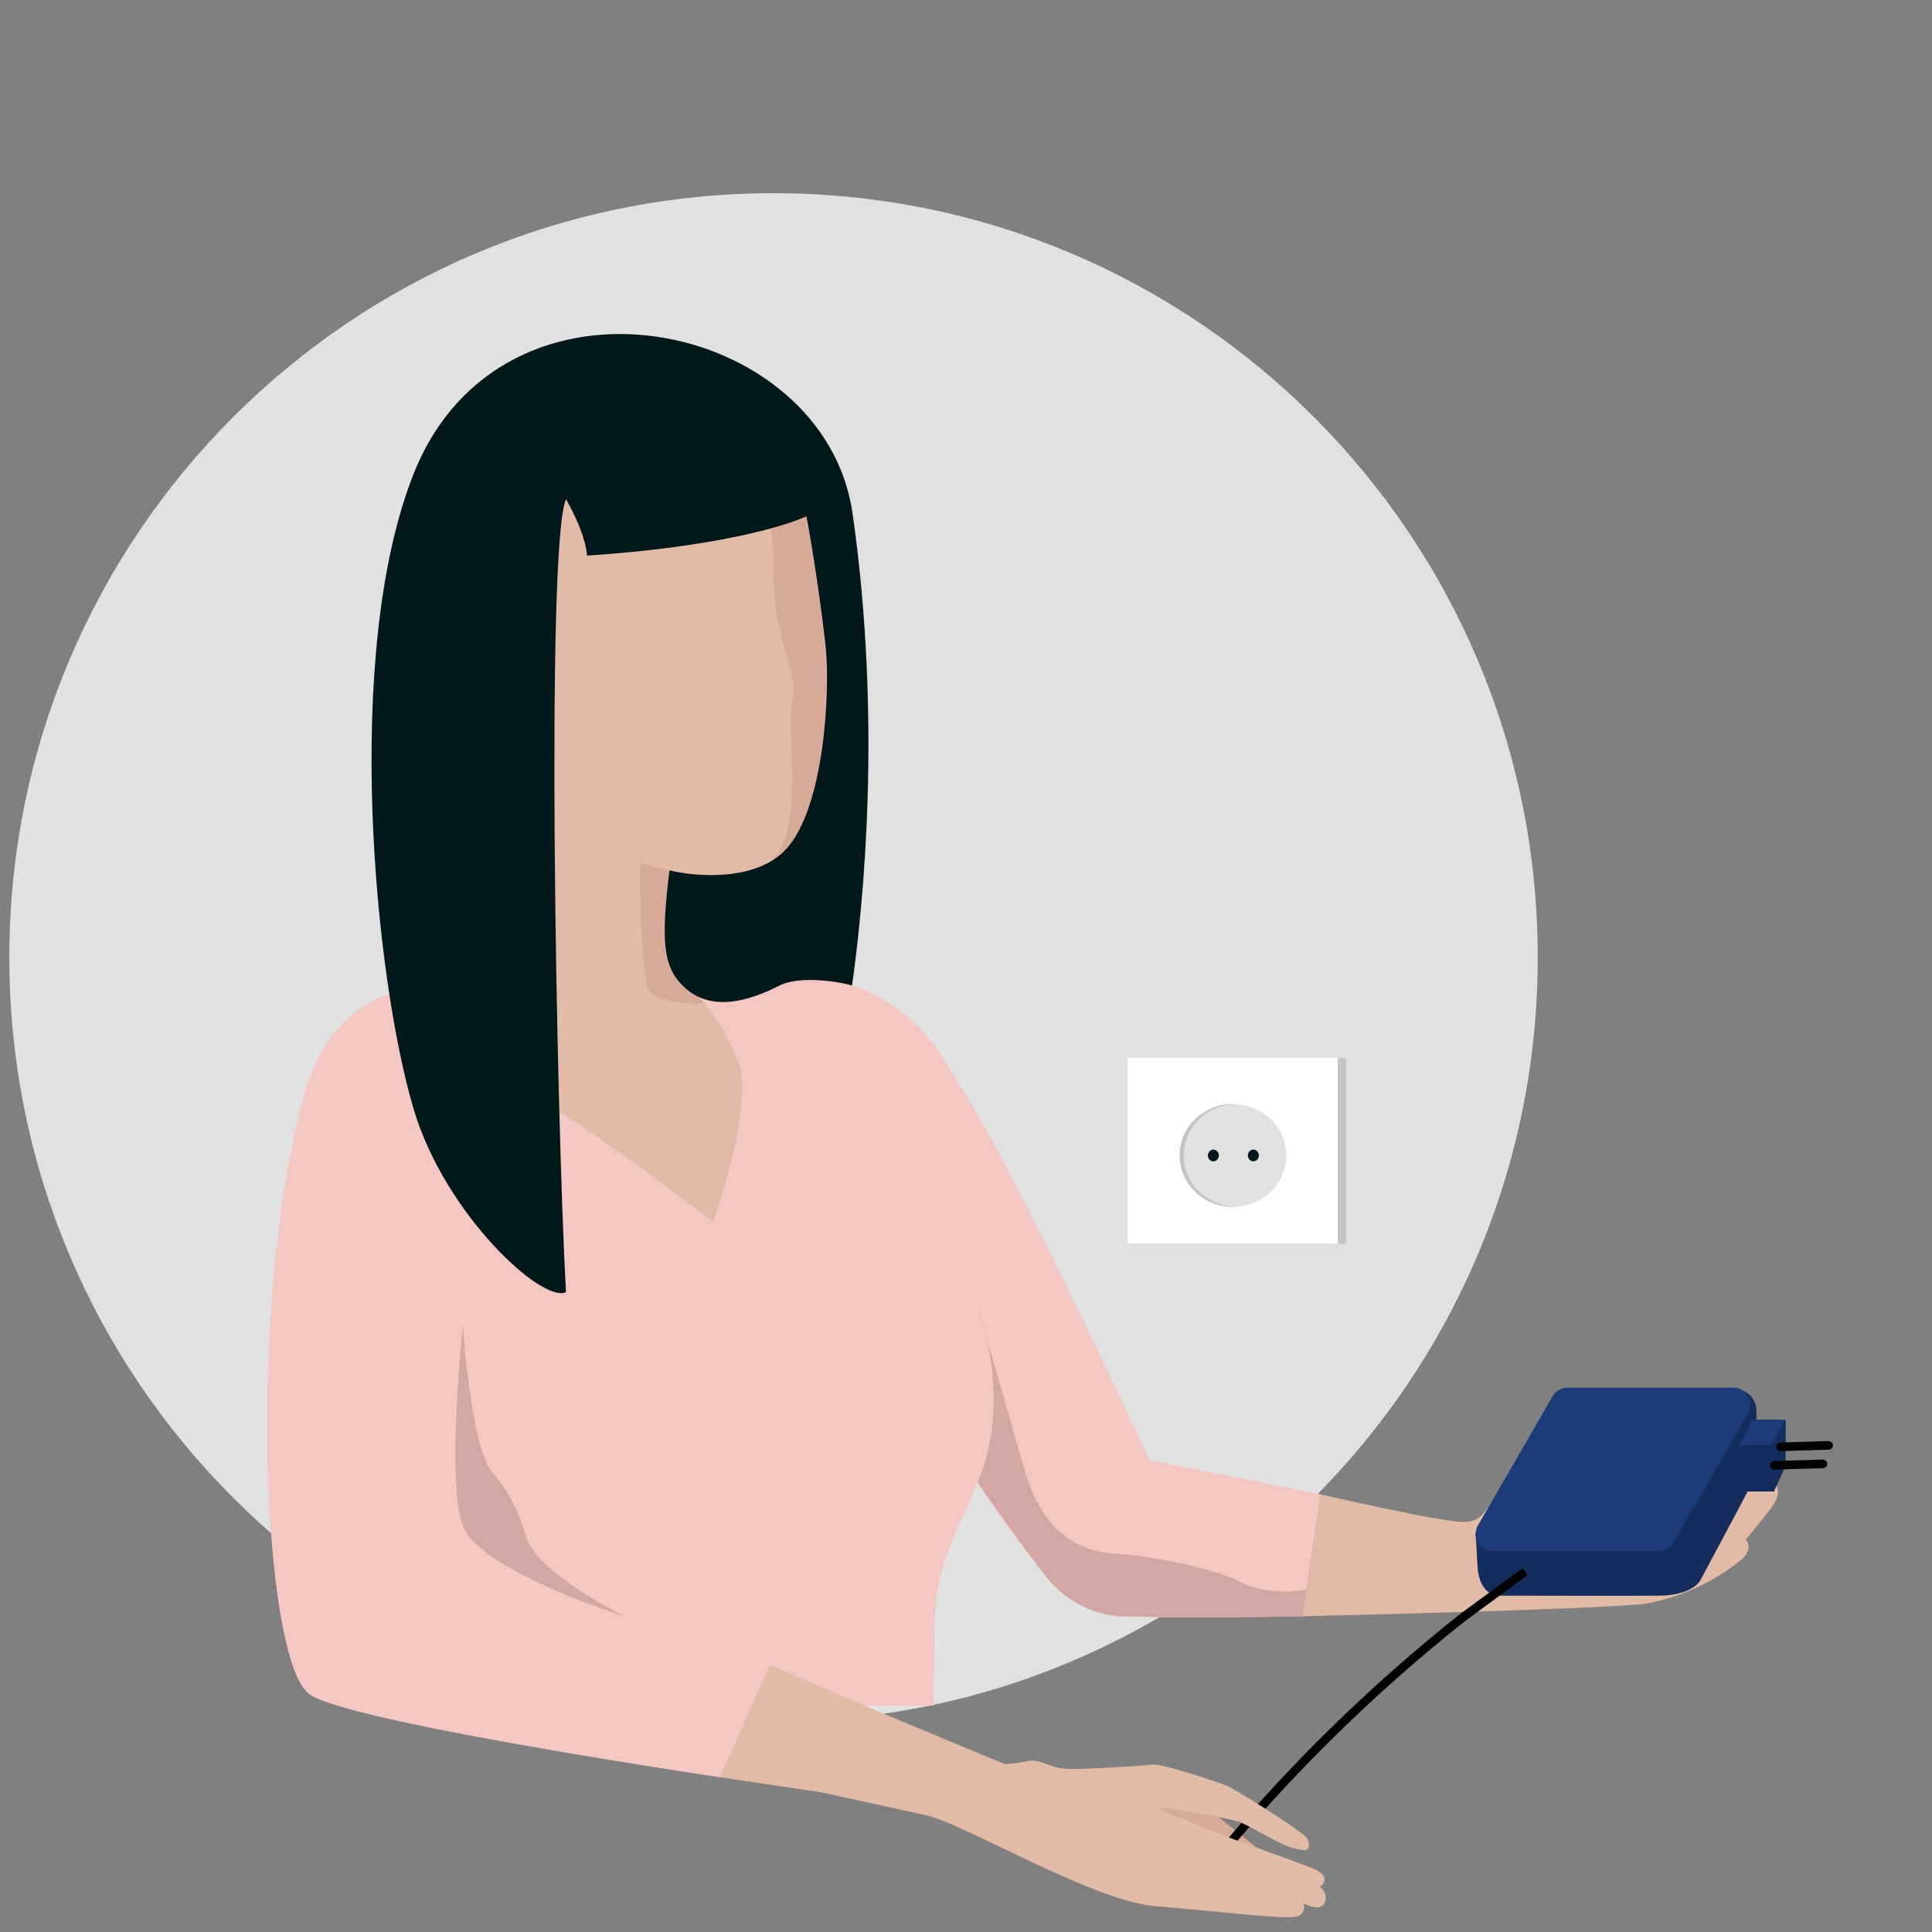 <svg xmlns="http://www.w3.org/2000/svg" fill="none" viewBox="0 0 225 225"><rect x="0" y="0" width="225" height="225" fill="#808080" stroke="none"/><path fill="#E1E1E1" d="M90.086 200.5c-49.153 0-89-39.847-89-89s39.847-89 89-89 89 39.847 89 89-39.847 89-89 89z"/><path fill="#D6AA96" d="M141.885 211.588l4.54 3.63-12.39-4.09-.33-2.4 8.18 2.86z"/><path stroke="#000" d="M177.246 183.303c-6.639 4.397-23.417 17.657-37.414 35.53"/><path fill="#E2BBA6" d="M133.885 170.108c-15.87-33.82-20-40.43-24.3-47.19-4.3-6.76-13.3-11-19.65-7.66-6.7 3.54-10.54-.61-10.54-.61l-.6-1.09c-1.91-4.86-.57-9-.59-12.13a19.53 19.53 0 009.19-.06c17.15-4.68 4.66-49.55 4.66-49.55-4.7-12.51-36.07-2.53-40 4.46-3.8 6.74-1.69 16-1.69 16-3.91-.18-4.33 3-4.33 3-.8 6.76 9.96 12.4 9.96 12.4l1.84.55c6.57 13.34 5 20.38 3.4 24.06-.37.76-2.36 4.54-5.63 3-3.61-1.63-16.09-1.33-19.84 11.23-7.05 23.54-5.3 67 .32 70.81 5.62 3.81 59.39 11.36 59.39 11.36l5.7 1.25 6.7 1.47c4.43 1 19.49 10 26.63 10.58 7.14.58 14.91 1.54 16.37 1.23a1.102 1.102 0 001.007-1.071 1.1 1.1 0 00-.117-.519s1.9 1.14 2.49 0a1.507 1.507 0 00-.59-1.9c.44-.12 1.19-1.16-.3-1.91s-8.79-3.18-11.41-4.3c-2.62-1.12-8.41-3.18-6.66-3 3.031.36 6.036.904 9 1.63 1.07.44 4 2.13 4.83 2.51.886.442 1.845.72 2.83.82.56-.07.65-.78.26-1.42-.39-.64-8.2-5.64-9.44-6.13-1.24-.49-7.44-2.55-8.58-2.42-1.14.13-8.57.63-10.31.47-1.74-.16-2.71-1.19-4.28-.87-.858.19-1.731.304-2.61.34l-3.57-1.49-12-5-.82-.35h8.09l.12-9.48c.1-7.56 3.2-11.45 5-16.55a119.51 119.51 0 008.43 11.46 11.447 11.447 0 007.84 4.08"/><path fill="#D6AA96" d="M89.895 100.228c3.9-3.88 1.61-14.79 2.37-18.72.76-3.93-2.38-6.47-2.22-16.47.11-7.47-4.58-15.43-7-19 4.29.54 7.68 2.28 9 5.77.01.01 10.8 40-2.15 48.42zm-14.11 15.46c-1.38-1.28-1.21-15.2-1.21-15.2l3.63.94c.08 2-1.32 7.27.59 12.13l.6 1.09a7.588 7.588 0 003.195 1.736 7.591 7.591 0 003.635.054.27.27 0 01-.12 0c-3.28.76-8.95.52-10.32-.75z"/><path fill="#F4C7C3" d="M153.845 174.038c-10.07-2-20-4-20-4-15.87-33.82-20-40.43-24.3-47.19-4.3-6.76-13.3-11-19.65-7.66-4.09 2.16-7.1 1.46-8.84.58 2.3 2.41 4.05 5.289 5.13 8.44 1.35 5.79-3.16 18.1-3.16 18.1s-13.93-10.69-18.61-13.21c-4.68-2.52-7.14-13.5-7.14-13.5a3.473 3.473 0 01-1.74-.34c-3.54-1.6-16.02-1.3-19.77 11.26-7.05 23.54-5.3 67 .32 70.81 3.94 2.65 31.62 7.18 47.76 9.64l5.82-13.07 11.11 4.74h7.91l.12-9.48c.1-7.56 3.2-11.45 5-16.55a119.373 119.373 0 008.44 11.43 11.447 11.447 0 007.84 4.08c3.63.33 12.61.28 21.59.11l2.17-14.19z"/><path fill="#E2BBA6" d="M153.845 174.038s13.89 3.21 16.57 3.21c2.68 0 2.44-2 4.59-3.48s7.66-1.74 9.27-1.74c1.61 0 5-1.87 5.78-1.21 1.56 1.32-4.05 4.42-5.4 5.13 0 0 9.83-1.37 11.71-1.37 1.88 0 4.3-3.49 5.78-3.83 1.48-.34 1.75.54 1.75.54s1.52-1.86 2.45-1.46c.93.4 1.06 1.33 0 2.79 0 0 1.79.66-.26 3.25s-2.79 3.45-2.79 3.45 1 .86-.4 2.25a24.9 24.9 0 01-11.07 5.17c-4.51.67-40.15 1.49-40.15 1.49l2.17-14.19z"/><path fill="#D3A8A4" d="M53.905 154.318s-1.95 18.21 0 23.4c1.95 5.19 18.85 10.54 18.85 10.54s-10.11-5-11.49-9.23a19.299 19.299 0 00-4.07-7.74c-2.38-3.2-3.29-16.97-3.29-16.97zm59.93 18.29s4.23-8.16 0-20.5l5.52 19.18c2.59 9 8.33 9.51 10.91 9.67 2.58.16 10.63 1.43 14.08 3.23 3.45 1.8 7.81.94 7.81.94l-.48 3.13-14.19.13c-1 0-5.61-.17-7-.13a12.17 12.17 0 01-8.29-4.19c-2.66-3.28-8.36-11.46-8.36-11.46z"/><path fill="#00181B" d="M68.357 64.708c14.8-.978 22.91-3.362 25.56-4.585.716 3.694 1.806 10.95 2.242 15.308.544 5.447-.218 18.63-4.576 23.423-3.486 3.835-10.531 3.269-13.618 2.506-.977 8.105-.787 11.193 1.61 13.491 3.647 3.614 9.075.991 11.259-.097 2.183-1.088 6.53-.533 8.396.023 1.288-9.211 3.525-30.689.063-54.962-3.246-22.755-40.777-30.67-51.117-4.648-8.272 20.818-4.559 58.688 0 74.011 3.653 12.28 15.034 22.674 17.735 21.298-1.15-21.216-2.345-86.89 0-92.343 1.957 3.425 2.446 5.81 2.446 6.575z"/><path fill="#152D5D" d="M204.549 164.317c0-1.775-1.507-2.461-2.26-2.582l-30.469 16.788c.027.121.113 1.049.242 3.793.13 2.744 1.588 3.484 2.301 3.511 5.031.014 15.86.032 18.927 0s4.426-1.197 4.721-1.775c1.843-3.431 5.618-10.485 5.973-11.26.355-.775.525-2.206.565-2.825v-5.65z"/><path stroke="#000" d="M170.528 188.228l7.089-5.19"/><path fill="#1C3B78" d="M180.822 162.607a1.998 1.998 0 011.731-.998h19.295c1.54 0 2.502 1.668 1.731 3.001l-8.686 15.016a2.001 2.001 0 01-1.732.998h-19.294c-1.54 0-2.503-1.668-1.731-3.001l8.686-15.016z"/><path fill="#152D5D" d="M202.459 168.328h4.182v5.372h-4.182z"/><path fill="#152D5D" d="M204.455 165.345l-1.969 3.182h4.121v5.12l1.353-2.952v-5.35h-3.505z"/><path fill="#1C3B78" d="M207.886 165.346h-3.712l-1.631 2.957h3.775l1.568-2.957z"/><path stroke="#000" stroke-linecap="round" d="M206.641 170.649l5.659-.166m-4.927-1.988l5.593-.167"/><path fill="#fff" d="M131.356 123.198h24.474v21.61h-24.474z"/><ellipse cx="143.593" cy="134.566" fill="#E1E1E1" rx="6.205" ry="5.994"/><path fill="#C4C4C4" fill-rule="evenodd" d="M143.829 128.577c-3.317.12-5.969 2.755-5.969 5.989s2.652 5.87 5.969 5.99a6.157 6.157 0 01-.236.004c-3.427 0-6.205-2.683-6.205-5.994 0-3.31 2.778-5.994 6.205-5.994.079 0 .158.002.236.005z" clip-rule="evenodd"/><ellipse cx="141.308" cy="134.566" fill="#00181B" rx=".638" ry=".684"/><ellipse cx="145.969" cy="134.566" fill="#00181B" rx=".638" ry=".684"/><path fill="#C4C4C4" d="M156.756 123.23h-.963v21.615h.963V123.23z"/></svg>